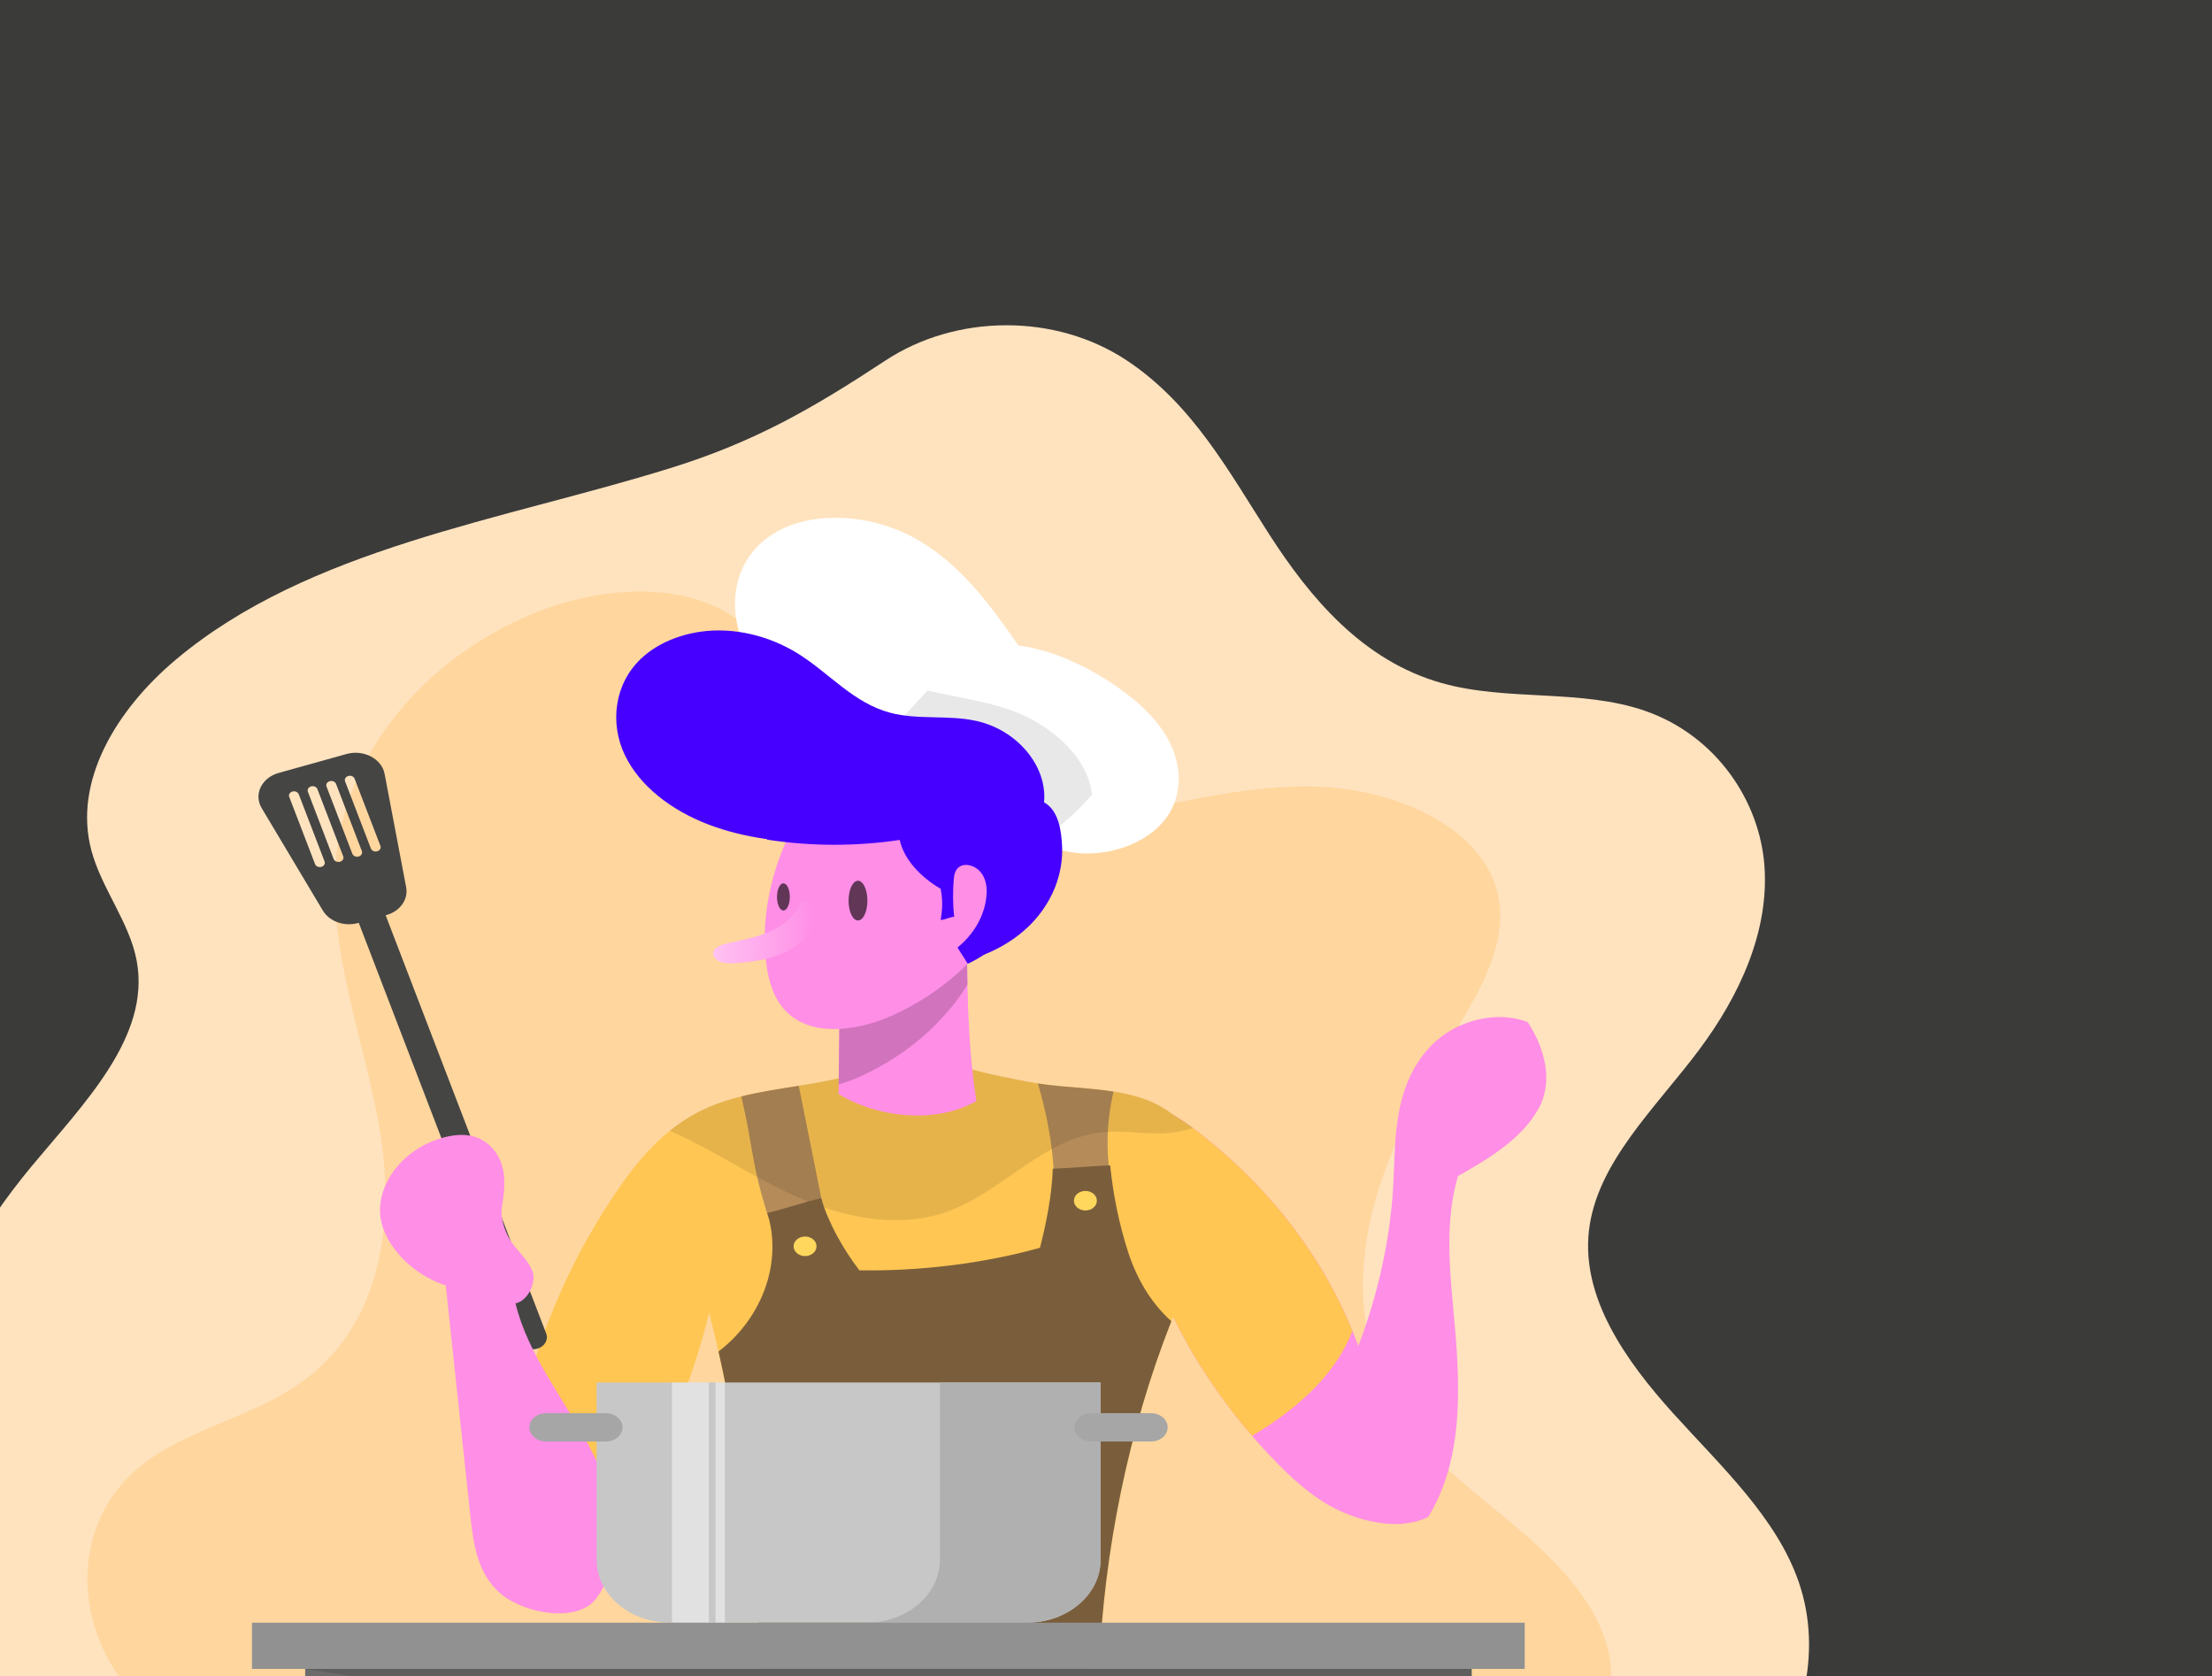<svg width="1069" height="810" viewBox="0 0 1069 810" fill="none" xmlns="http://www.w3.org/2000/svg">
<rect x="0" y="0" width="1069" height="810" fill="#333333" stroke="none"/>
<g clip-path="url(#clip0_96_196)">
<g opacity="0.2">
<path opacity="0.2" d="M1069 0H-245V1120H1069V0Z" fill="#FFF8E8"/>
</g>
<path d="M85.016 318.72C56.296 342.84 35.178 377.56 44.188 411.04C49.116 429.4 62.584 445.64 66.057 464.24C72.909 500.92 40.481 533.24 15.28 563.56C-35.168 624.32 -62.95 702.56 -40.377 774.44C-17.757 846.32 64.039 906.2 150.998 899.32C203.042 895.2 251.753 869.2 303.797 872.84C353.87 876.32 394.933 906.16 438.858 926.92C533.184 971.52 652.899 974.76 750.323 935.28C788.523 919.8 823.954 897.64 847.371 867.6C870.835 837.6 881.207 799.08 869.287 764.48C858.587 733.4 831.838 708.64 808.655 683C785.472 657.36 764.261 627.04 767.874 594.84C771.581 561.84 799.973 535.52 820.903 507.6C840.801 481.04 854.927 450.12 852.721 418.64C850.515 387.16 829.444 355.52 795.186 343.56C764.307 332.76 728.454 339 696.777 330.08C658.343 319.28 632.954 288.56 613.479 258.36C594.004 228.16 576.499 195.4 544.588 174.2C509.955 151.2 461.994 151.8 427.923 174.2C393.759 196.68 365.274 213.44 323.695 226.28C242.227 251.6 149.168 264.84 85.016 318.72Z" fill="#FFE3BF"/>
<path d="M66.386 820.64C34.99 789.04 32.738 736.32 68.31 708.12C90.038 690.88 121.198 684.8 144.287 668.88C185.913 640.2 191.169 587.6 182.909 542.52C174.65 497.44 156.301 452.52 163.34 407.28C170.802 359.2 208.861 315.44 260.623 295.32C291.267 283.4 330.546 280.64 356.122 299.28C382.074 318.2 385.218 352 407.556 374C433.32 399.32 478.184 402.84 516.993 397.48C555.803 392.08 593.581 379.68 632.907 380C672.233 380.32 715.783 398.6 723.714 431.44C729.486 455.44 714.985 479.16 701.845 500.92C684.388 529.88 668.385 559.96 661.768 592C655.151 624.08 658.765 658.64 678.428 686.52C693.492 707.88 716.768 723.92 737.229 741.72C757.69 759.52 776.508 781.04 778.479 805.88C781.764 846.76 736.244 881.24 688.705 887.4C641.213 893.6 593.581 878.56 549.984 861.36C506.388 844.16 462.979 824.08 415.252 819.24C301.028 807.52 164.419 919.24 66.386 820.64Z" fill="#FFD69E"/>
<path d="M431.443 364.64C406.899 355 382.027 343.4 366.916 324.32C351.805 305.24 349.928 276.68 369.591 260.88C388.691 245.52 420.743 247.96 442.612 260.36C464.528 272.76 478.7 292.64 492.168 311.88C512.207 314.64 531.589 325.08 546.465 336.84C555.194 343.72 562.608 352.08 566.597 361.64C570.586 371.2 570.868 382.08 566.034 391.36C558.056 406.6 536.375 414.96 517.135 411.72C497.941 408.52 482.173 395.04 476.26 379.12C473.585 371.92 463.26 373.76 454.391 373.6C445.568 373.44 439.468 367.8 431.443 364.64Z" fill="white"/>
<path d="M432.053 351.28C437.45 345.4 442.847 339.56 448.243 333.68C465.325 337.64 483.909 339.64 498.832 347.76C513.756 355.88 526.098 368.88 527.74 383.88C519.716 393.56 509.157 402.56 497.096 408.52C484.003 383.04 463.307 359.36 432.053 351.28Z" fill="#E8E8E8"/>
<path d="M519.293 530.28C530.087 526.76 542.476 528 553.082 531.92C563.688 535.84 572.886 542.12 581.38 548.8C616.248 576.28 642.434 611.72 656.419 650.44C665.757 626.12 671.764 599.44 673.266 573.84C674.017 560.96 673.782 547.96 676.504 535.24C679.179 522.52 685.139 509.88 696.308 501.16C707.477 492.44 724.559 488.52 738.309 493.92C746.662 506.64 750.792 522.6 743.518 535.76C735.681 549.96 720.007 559.68 704.614 568.28C696.683 595.24 702.127 623.72 703.91 651.48C705.694 679.24 705.224 708.32 690.254 733C678.147 739 662.425 736.36 649.802 731.08C637.225 725.84 627.182 717.04 618.125 707.92C588.044 677.56 565.846 641.56 553.598 603.2C545.667 578.24 531.26 554.04 519.293 530.28Z" fill="#FF8EE6"/>
<path d="M553.645 603.2C564.016 635.8 581.614 666.68 605.126 693.84C617.139 686.64 628.215 678.44 637.272 668.64C644.311 661.04 650.036 652.32 653.603 643.16C639.055 607.28 614.042 574.56 581.333 548.8C572.839 542.12 563.688 535.8 553.035 531.92C546.606 529.56 539.52 528.2 532.527 528.24C529.805 532.28 527.037 536.36 524.502 540.52C535.249 561 546.84 581.8 553.645 603.2Z" fill="#FFC653"/>
<path d="M398.64 407.44C379.352 407.28 359.83 405.12 342.232 398.36C324.634 391.64 309.147 379.96 301.92 364.76C294.693 349.56 296.805 330.72 309.616 318.44C318.908 309.52 332.987 304.72 346.972 304.64C360.956 304.56 374.706 308.96 385.969 316.04C400.986 325.48 412.531 339.76 430.317 344.44C443.644 347.96 458.286 345.36 471.802 348.36C491.652 352.72 506.247 370.28 504.558 387.68C511.738 391.68 512.958 401.76 513.286 409.08C513.85 422.44 508.5 435.88 498.551 446.2C488.602 456.52 474.148 463.6 458.662 465.72C469.924 455.96 474.946 438.28 470.722 425.08C466.499 411.84 453.64 400.88 438.154 397.32C422.714 393.72 410.091 397.84 398.64 407.44Z" fill="#4600FF"/>
<path d="M440.969 504.36C428.721 515.8 410.184 520.6 392.398 523.64C374.566 526.68 356.029 528.6 340.12 536.08C320.973 545.08 307.786 561.04 296.946 577.24C271.041 615.88 254.382 659.04 248.234 703.24C259.919 718.16 278.08 735.16 297.321 742.44C317.547 708.24 333.503 671.72 342.748 634.24C356.827 690.32 364.476 750.2 368.559 807.44C419.711 823.2 480.765 822.32 531.119 804.8C533.888 746.84 546.09 686.88 568.615 632.16C575.42 615.56 583.21 598.84 584.289 581.28C585.369 563.68 578.329 544.6 561.154 534.8C542.992 524.48 519.106 526.96 497.8 522.92C481.563 519.84 452.655 514.4 440.969 504.36Z" fill="#FFC653"/>
<path d="M501.601 523.56C505.872 538.36 508.828 553.24 509.344 568.56C517.838 572.84 528.022 574.72 537.83 575.52C534.31 559.68 534.404 543.28 538.158 527.48C526.285 525.6 513.615 525.4 501.601 523.56Z" fill="#B58C59"/>
<path d="M358.281 529.8C364.71 558.04 362.786 561.2 371.562 588.92C380.713 581.72 401.033 599.4 398.921 588.92C394.604 567.52 390.334 546.08 386.016 524.68C376.677 526.16 367.292 527.56 358.281 529.8Z" fill="#B58C59"/>
<path d="M167.423 364.36L134.714 373.48C126.407 375.8 122.512 383.88 126.454 390.48L156.019 440C159.21 445.32 166.437 447.88 173.101 446L173.383 445.92L250.956 648C252.129 651.08 255.977 652.72 259.59 651.72C263.204 650.72 265.128 647.44 263.955 644.36L186.382 442.28L186.664 442.2C193.327 440.36 197.41 434.64 196.284 428.72L185.866 373.92C184.458 366.6 175.682 362.04 167.423 364.36ZM156.864 416.28C157.286 417.36 156.582 418.52 155.315 418.88C154.048 419.24 152.687 418.64 152.265 417.56L139.782 385.08C139.359 384 140.063 382.84 141.33 382.48C142.598 382.12 143.958 382.72 144.381 383.8L156.864 416.28ZM161.228 415.08L148.792 382.6C148.37 381.52 149.074 380.36 150.341 380C151.608 379.64 152.969 380.24 153.391 381.32L165.874 413.8C166.297 414.88 165.593 416.04 164.325 416.4C163.058 416.76 161.651 416.16 161.228 415.08ZM174.884 411.28C175.307 412.36 174.603 413.52 173.336 413.88C172.069 414.24 170.708 413.64 170.285 412.56L157.802 380.08C157.38 379 158.084 377.84 159.351 377.48C160.618 377.12 161.979 377.72 162.401 378.8L174.884 411.28ZM183.848 408.76C184.27 409.84 183.566 411 182.299 411.36C181.032 411.72 179.671 411.12 179.249 410.04L166.766 377.56C166.343 376.48 167.047 375.32 168.314 374.96C169.581 374.6 170.942 375.2 171.365 376.28L183.848 408.76Z" fill="#454544"/>
<path d="M249.125 629.8C255.132 654.64 272.637 676.16 284.932 699.28C297.227 722.4 303.797 750.68 288.217 772.28C279.535 784.32 253.677 780 241.945 770.08C230.823 760.64 228.758 746.16 227.351 732.84C223.362 695.6 219.42 658.36 215.431 621.12C198.349 615.84 183.144 599.52 183.66 584.04C184.176 568.56 197.316 554 214.727 549.56C219.185 548.44 224.019 547.92 228.477 549.04C235.985 550.96 241.054 557.24 242.79 563.76C244.526 570.28 243.541 577.04 242.508 583.68C241.711 588.92 244.433 596.68 247.811 601.12C251.19 605.56 255.648 609.56 257.432 614.6C259.215 619.64 255.179 628.64 249.125 629.8Z" fill="#FF8EE6"/>
<path opacity="0.1" d="M566.456 538.32C564.814 537.04 563.031 535.84 561.153 534.76C542.992 524.44 519.105 526.92 497.8 522.88C481.563 519.8 452.655 514.4 440.969 504.32C428.721 515.76 410.184 520.56 392.398 523.6C374.565 526.64 356.029 528.56 340.12 536.04C334.066 538.88 328.669 542.4 323.695 546.4C326.886 547.8 330.03 549.28 333.081 550.8C352.227 560.4 369.92 572.2 389.911 580.4C409.95 588.6 433.461 592.96 454.438 586.6C483.674 577.72 503.056 549.68 533.935 547.04C544.212 546.16 554.536 548.32 564.814 547.48C568.85 547.16 572.792 546.32 576.593 545.08C573.308 542.72 569.929 540.44 566.456 538.32Z" fill="black"/>
<path d="M406.008 466.84C405.773 487.44 405.491 508.04 405.257 528.64C424.31 540.24 452.467 543.2 471.849 532.04C467.437 503 467.203 473.88 467.39 444.6C446.085 453.08 428.393 460.72 406.008 466.84Z" fill="#FF8EE6"/>
<path d="M406.008 466.84C405.773 485.92 405.538 504.96 405.304 524.04C409.199 522.88 413 521.44 416.52 519.84C438.107 509.88 456.08 494.32 467.531 475.84C467.296 465.44 467.343 455.04 467.39 444.6C446.085 453.08 428.393 460.72 406.008 466.84Z" fill="#D174BD"/>
<path d="M370.858 469.12C372.36 477.36 375.504 485.84 382.872 491.32C396.059 501.12 416.66 497.4 432.053 490.32C456.737 478.96 476.682 460.24 487.57 438.16C494.89 423.32 497.8 405.24 487.335 391.8C477.668 379.36 458.568 374.16 441.11 375.24C423.23 376.36 393.384 382.2 384.702 397.24C372.594 418.24 366.728 446.04 370.858 469.12Z" fill="#FF8EE6"/>
<path d="M370.67 405.72C391.835 409 413.657 409.04 434.822 405.88C436.84 415.44 445.193 424 454.579 429.48C455.658 434.8 455.47 439.24 454.626 444.56C456.597 444.44 459.131 443.12 461.149 443C460.445 437.36 460.445 430.68 460.914 425.04C461.102 422.68 461.618 420.08 463.871 418.72C466.686 417 470.816 418.36 473.116 420.6C476.588 424 477.198 428.88 476.682 433.4C475.697 442.64 470.628 451.48 462.744 457.84C464.246 460.52 466.17 463.04 467.672 465.72C489.916 455.44 501.46 433.24 501.554 411.68C501.601 402.04 499.583 392.16 493.623 383.96C486.256 373.76 473.35 367.08 459.694 364.16C446.085 361.24 431.725 361.8 417.834 363.64C406.008 365.24 393.665 368.04 385.265 375.36C375.879 383.56 372.829 394.36 370.67 405.72Z" fill="#4600FF"/>
<path d="M566.081 638.44C555.804 629.2 549.14 617.24 545.151 604.88C540.786 591.4 537.924 577.04 536.516 563.12C527.975 563.44 517.322 564.44 508.781 564.76C508.359 577.24 505.731 590.76 502.587 602.96C474.993 610.64 444.301 614.32 415.299 613.84C407.462 603.52 400.282 590.92 396.856 578.96C388.503 580.92 379.164 584.16 370.811 586.12C378.273 609.8 368.559 636.72 347.253 653.08C358.516 703.6 364.992 756.6 368.605 807.44C419.758 823.2 480.812 822.32 531.166 804.8C533.747 749.04 545.198 691.44 566.081 638.44Z" fill="#7A5E3C"/>
<path d="M389.066 606.96C392.125 606.96 394.604 604.847 394.604 602.24C394.604 599.633 392.125 597.52 389.066 597.52C386.008 597.52 383.529 599.633 383.529 602.24C383.529 604.847 386.008 606.96 389.066 606.96Z" fill="#FFD75D"/>
<path d="M524.549 584.92C527.608 584.92 530.087 582.807 530.087 580.2C530.087 577.593 527.608 575.48 524.549 575.48C521.491 575.48 519.012 577.593 519.012 580.2C519.012 582.807 521.491 584.92 524.549 584.92Z" fill="#FFD75D"/>
<path d="M510.565 746.76C512.066 721.96 508.03 696.04 502.164 671.68C471.849 674.2 441.533 676.76 411.217 679.28C412.531 694.84 413.329 714.36 419.429 729.04C425.53 743.72 437.074 757.44 453.781 763.84C476.729 772.6 509.251 768.16 510.565 746.76Z" fill="#6B5335"/>
<path d="M371.937 450.2C365.508 452.96 358.422 454.28 351.477 455.84C348.614 456.48 345.282 457.6 344.719 460.08C344.297 462.08 346.08 464.04 348.239 464.84C350.397 465.64 352.884 465.56 355.231 465.4C364.1 464.84 373.111 463.48 380.713 459.56C388.315 455.68 394.322 448.8 394.416 441.24C394.463 438.92 393.571 435.6 390.333 435.28C387.048 434.92 386.908 436.84 385.688 438.84C382.59 443.92 377.944 447.6 371.937 450.2Z" fill="url(#paint0_linear_96_196)"/>
<path d="M378.601 439.96C380.312 439.96 381.698 437.023 381.698 433.4C381.698 429.777 380.312 426.84 378.601 426.84C376.891 426.84 375.504 429.777 375.504 433.4C375.504 437.023 376.891 439.96 378.601 439.96Z" fill="#613657"/>
<path d="M414.642 444.8C417.156 444.8 419.194 440.502 419.194 435.2C419.194 429.898 417.156 425.6 414.642 425.6C412.128 425.6 410.09 429.898 410.09 435.2C410.09 440.502 412.128 444.8 414.642 444.8Z" fill="#613657"/>
<path d="M496.157 784.12H323.977C304.267 784.12 288.311 770.52 288.311 753.72V668.04H531.87V753.72C531.87 770.52 515.867 784.12 496.157 784.12Z" fill="#C7C7C7"/>
<path d="M454.25 668.04V753.72C454.25 770.52 438.294 784.12 418.584 784.12H496.204C515.914 784.12 531.87 770.52 531.87 753.72V668.04H454.25Z" fill="#B0B0B0"/>
<path d="M556.273 696.56H527.318C522.907 696.56 519.293 693.48 519.293 689.72C519.293 685.96 522.907 682.88 527.318 682.88H556.273C560.684 682.88 564.298 685.96 564.298 689.72C564.298 693.48 560.731 696.56 556.273 696.56Z" fill="#A6A6A6"/>
<path d="M292.816 696.56H263.861C259.45 696.56 255.836 693.48 255.836 689.72C255.836 685.96 259.45 682.88 263.861 682.88H292.816C297.227 682.88 300.841 685.96 300.841 689.72C300.841 693.48 297.227 696.56 292.816 696.56Z" fill="#A6A6A6"/>
<path opacity="0.46" d="M342.56 668.04H324.727V784.12H342.56V668.04Z" fill="white"/>
<path opacity="0.46" d="M350.304 668.04H345.798V784.12H350.304V668.04Z" fill="white"/>
<path d="M736.854 784.12H121.761V806.44H736.854V784.12Z" fill="#919191"/>
<path d="M711.184 806.44H147.478V1058.36H711.184V806.44Z" fill="#6B6B6B"/>
<path d="M711.184 806.44H147.478L711.184 895.44V806.44Z" fill="#5E5E5E"/>
</g>
<defs>
<linearGradient id="paint0_linear_96_196" x1="344.652" y1="450.344" x2="394.429" y2="450.344" gradientUnits="userSpaceOnUse">
<stop stop-color="#FFC2F2"/>
<stop offset="1" stop-color="#FF8EE6"/>
</linearGradient>
<clipPath id="clip0_96_196">
<rect width="1314" height="1120" fill="white" transform="translate(-245)"/>
</clipPath>
</defs>
</svg>
